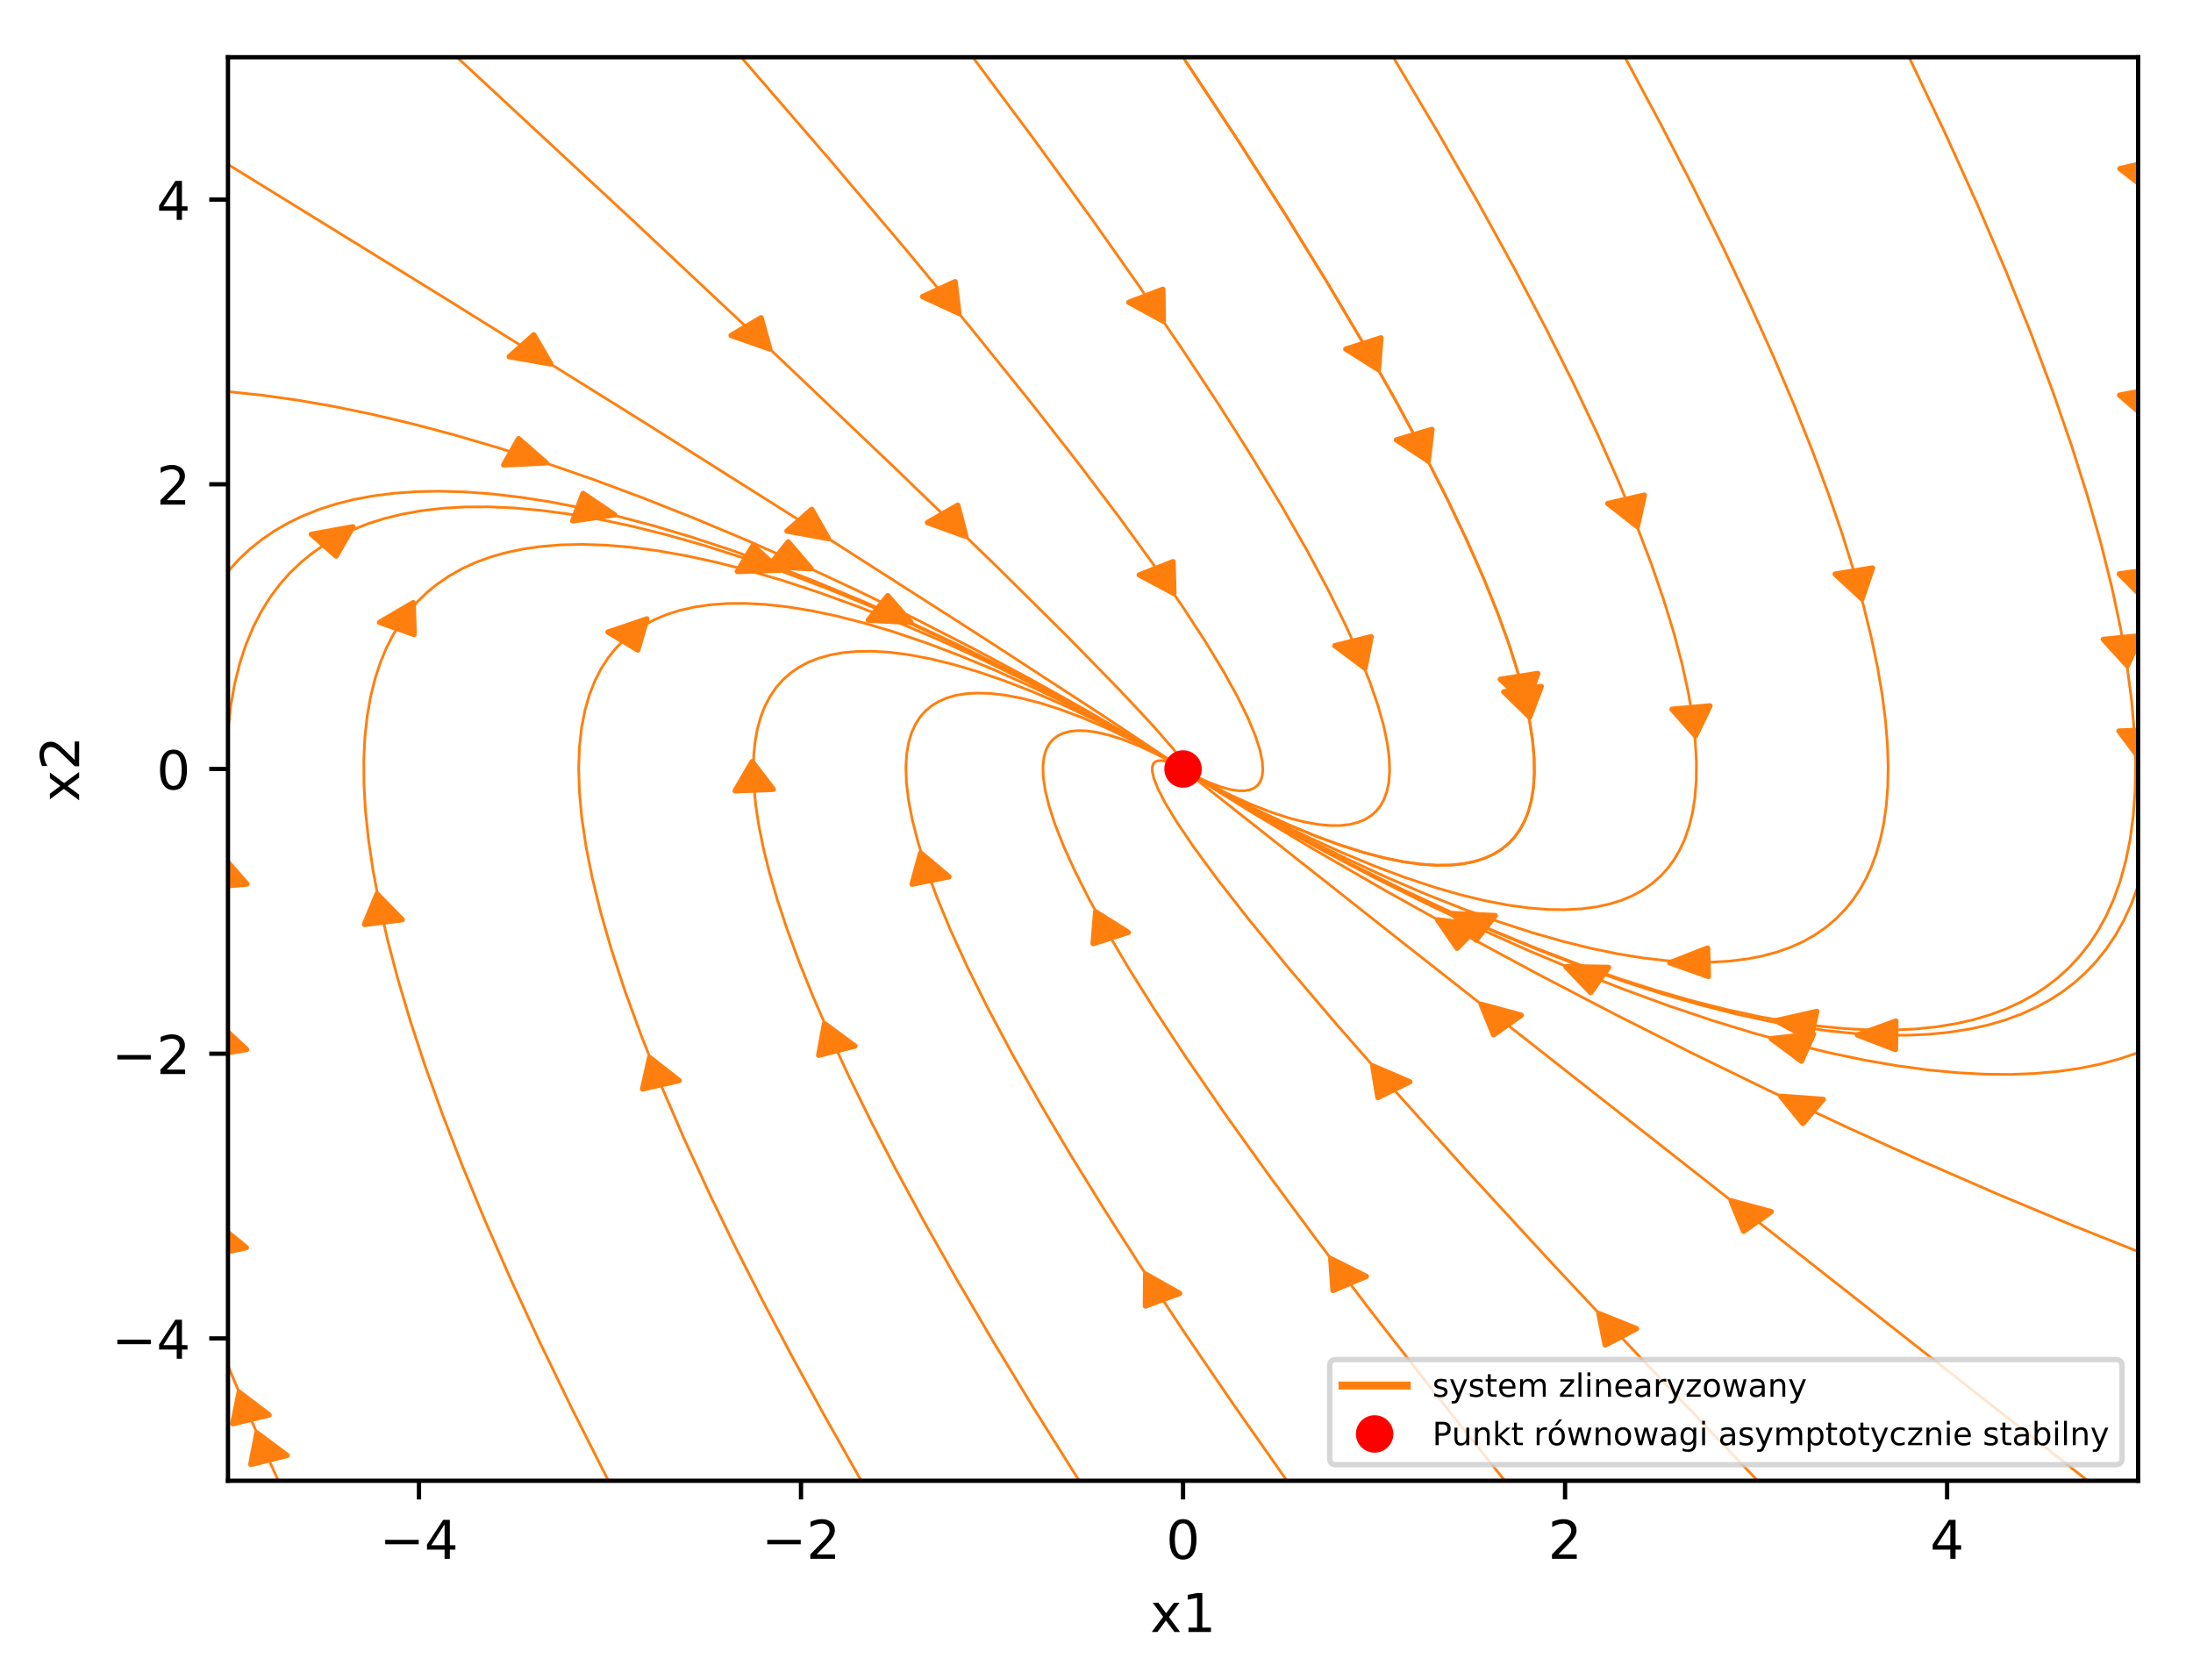 <?xml version="1.0" encoding="utf-8" standalone="no"?>
<!DOCTYPE svg PUBLIC "-//W3C//DTD SVG 1.1//EN"
  "http://www.w3.org/Graphics/SVG/1.1/DTD/svg11.dtd">
<!-- Created with matplotlib (http://matplotlib.org/) -->
<svg height="314pt" version="1.1" viewBox="0 0 410 314" width="410pt" xmlns="http://www.w3.org/2000/svg" xmlns:xlink="http://www.w3.org/1999/xlink">
 <defs>
  <style type="text/css">
*{stroke-linecap:butt;stroke-linejoin:round;}
  </style>
 </defs>
 <g id="figure_1">
  <g id="patch_1">
   <path d="M 0 314.368 
L 410.44 314.368 
L 410.44 0 
L 0 0 
z
" style="fill:#ffffff;"/>
  </g>
  <g id="axes_1">
   <g id="patch_2">
    <path d="M 42.62 276.812 
L 399.74 276.812 
L 399.74 10.7 
L 42.62 10.7 
z
" style="fill:#ffffff;"/>
   </g>
   <g id="patch_3">
    <path clip-path="url(#p83d4d20007)" d="M 267.021 86.201 
L 261.072 82.231 
L 264.376 81.257 
L 264.409 81.246 
L 264.41 81.247 
L 267.714 80.273 
z
" style="fill:#ff7f0e;stroke:#ff7f0e;stroke-linejoin:miter;"/>
   </g>
   <g id="patch_4">
    <path clip-path="url(#p83d4d20007)" d="M 285.981 134.051 
L 281.137 129.32 
L 284.628 128.825 
L 284.663 128.819 
L 284.663 128.82 
L 288.154 128.325 
z
" style="fill:#ff7f0e;stroke:#ff7f0e;stroke-linejoin:miter;"/>
   </g>
   <g id="patch_5">
    <path clip-path="url(#p83d4d20007)" d="M 306.11 98.428 
L 300.596 94.124 
L 303.992 93.345 
L 304.026 93.336 
L 304.026 93.338 
L 307.422 92.559 
z
" style="fill:#ff7f0e;stroke:#ff7f0e;stroke-linejoin:miter;"/>
   </g>
   <g id="patch_6">
    <path clip-path="url(#p83d4d20007)" d="M 316.988 137.561 
L 312.6 132.589 
L 316.129 132.277 
L 316.164 132.273 
L 316.164 132.274 
L 319.693 131.962 
z
" style="fill:#ff7f0e;stroke:#ff7f0e;stroke-linejoin:miter;"/>
   </g>
   <g id="patch_7">
    <path clip-path="url(#p83d4d20007)" d="M 348.105 111.949 
L 343.094 107.316 
L 346.566 106.752 
L 346.6 106.745 
L 346.601 106.746 
L 350.073 106.182 
z
" style="fill:#ff7f0e;stroke:#ff7f0e;stroke-linejoin:miter;"/>
   </g>
   <g id="patch_8">
    <path clip-path="url(#p83d4d20007)" d="M 312.18 179.984 
L 319.253 177.222 
L 319.32 179.87 
L 319.322 179.896 
L 319.321 179.896 
L 319.389 182.544 
z
" style="fill:#ff7f0e;stroke:#ff7f0e;stroke-linejoin:miter;"/>
   </g>
   <g id="patch_9">
    <path clip-path="url(#p83d4d20007)" d="M 397.723 124.457 
L 393.242 119.531 
L 396.765 119.183 
L 396.8 119.177 
L 396.8 119.179 
L 400.322 118.83 
z
" style="fill:#ff7f0e;stroke:#ff7f0e;stroke-linejoin:miter;"/>
   </g>
   <g id="patch_10">
    <path clip-path="url(#p83d4d20007)" d="M 332.018 190.802 
L 339.661 189.079 
L 339.061 191.688 
L 339.055 191.715 
L 339.055 191.715 
L 338.454 194.324 
z
" style="fill:#ff7f0e;stroke:#ff7f0e;stroke-linejoin:miter;"/>
   </g>
   <g id="patch_11">
    <path clip-path="url(#p83d4d20007)" d="M 401.871 35.821 
L 396.333 31.534 
L 399.725 30.745 
L 399.757 30.733 
L 399.759 30.737 
L 403.151 29.947 
z
" style="fill:#ff7f0e;stroke:#ff7f0e;stroke-linejoin:miter;"/>
   </g>
   <g id="patch_12">
    <path clip-path="url(#p83d4d20007)" d="M 401.503 78.375 
L 396.28 73.873 
L 399.724 73.22 
L 399.758 73.211 
L 399.759 73.214 
L 403.202 72.56 
z
" style="fill:#ff7f0e;stroke:#ff7f0e;stroke-linejoin:miter;"/>
   </g>
   <g id="patch_13">
    <path clip-path="url(#p83d4d20007)" d="M 400.973 112.058 
L 396.223 107.274 
L 399.723 106.818 
L 399.758 106.811 
L 399.758 106.813 
L 403.258 106.356 
z
" style="fill:#ff7f0e;stroke:#ff7f0e;stroke-linejoin:miter;"/>
   </g>
   <g id="patch_14">
    <path clip-path="url(#p83d4d20007)" d="M 400.057 141.86 
L 396.173 136.661 
L 399.723 136.544 
L 399.758 136.541 
L 399.758 136.543 
L 403.308 136.425 
z
" style="fill:#ff7f0e;stroke:#ff7f0e;stroke-linejoin:miter;"/>
   </g>
   <g id="patch_15">
    <path clip-path="url(#p83d4d20007)" d="M 347.265 193.486 
L 354.446 190.883 
L 354.407 193.531 
L 354.407 193.558 
L 354.406 193.558 
L 354.368 196.205 
z
" style="fill:#ff7f0e;stroke:#ff7f0e;stroke-linejoin:miter;"/>
   </g>
   <g id="patch_16">
    <path clip-path="url(#p83d4d20007)" d="M 271.58 170.786 
L 279.549 171.162 
L 277.762 173.451 
L 277.745 173.474 
L 277.744 173.474 
L 275.958 175.762 
z
" style="fill:#ff7f0e;stroke:#ff7f0e;stroke-linejoin:miter;"/>
   </g>
   <g id="patch_17">
    <path clip-path="url(#p83d4d20007)" d="M 331.138 194.164 
L 339.042 193.316 
L 337.922 195.829 
L 337.912 195.854 
L 337.911 195.854 
L 336.791 198.367 
z
" style="fill:#ff7f0e;stroke:#ff7f0e;stroke-linejoin:miter;"/>
   </g>
   <g id="patch_18">
    <path clip-path="url(#p83d4d20007)" d="M 292.758 180.715 
L 300.741 180.856 
L 299.077 183.195 
L 299.061 183.219 
L 299.06 183.219 
L 297.396 185.558 
z
" style="fill:#ff7f0e;stroke:#ff7f0e;stroke-linejoin:miter;"/>
   </g>
   <g id="patch_19">
    <path clip-path="url(#p83d4d20007)" d="M 332.92 204.939 
L 340.867 205.523 
L 338.973 207.764 
L 338.955 207.787 
L 338.954 207.786 
L 337.061 210.027 
z
" style="fill:#ff7f0e;stroke:#ff7f0e;stroke-linejoin:miter;"/>
   </g>
   <g id="patch_20">
    <path clip-path="url(#p83d4d20007)" d="M 268.765 171.968 
L 276.637 172.967 
L 274.537 175.103 
L 274.517 175.125 
L 274.516 175.125 
L 272.416 177.26 
z
" style="fill:#ff7f0e;stroke:#ff7f0e;stroke-linejoin:miter;"/>
   </g>
   <g id="patch_21">
    <path clip-path="url(#p83d4d20007)" d="M 323.656 224.485 
L 331.163 226.514 
L 328.585 228.337 
L 328.56 228.356 
L 328.559 228.355 
L 325.981 230.177 
z
" style="fill:#ff7f0e;stroke:#ff7f0e;stroke-linejoin:miter;"/>
   </g>
   <g id="patch_22">
    <path clip-path="url(#p83d4d20007)" d="M 276.922 187.75 
L 284.427 189.784 
L 281.847 191.605 
L 281.822 191.623 
L 281.821 191.623 
L 279.242 193.444 
z
" style="fill:#ff7f0e;stroke:#ff7f0e;stroke-linejoin:miter;"/>
   </g>
   <g id="patch_23">
    <path clip-path="url(#p83d4d20007)" d="M 298.932 245.553 
L 305.956 248.383 
L 303.047 249.903 
L 303.019 249.92 
L 303.017 249.919 
L 300.108 251.439 
z
" style="fill:#ff7f0e;stroke:#ff7f0e;stroke-linejoin:miter;"/>
   </g>
   <g id="patch_24">
    <path clip-path="url(#p83d4d20007)" d="M 256.654 199.265 
L 263.574 202.235 
L 260.61 203.697 
L 260.581 203.712 
L 260.58 203.711 
L 257.617 205.172 
z
" style="fill:#ff7f0e;stroke:#ff7f0e;stroke-linejoin:miter;"/>
   </g>
   <g id="patch_25">
    <path clip-path="url(#p83d4d20007)" d="M 248.803 235.296 
L 255.435 238.61 
L 252.345 239.918 
L 252.315 239.932 
L 252.314 239.931 
L 249.224 241.238 
z
" style="fill:#ff7f0e;stroke:#ff7f0e;stroke-linejoin:miter;"/>
   </g>
   <g id="patch_26">
    <path clip-path="url(#p83d4d20007)" d="M 204.835 170.461 
L 210.936 174.3 
L 207.671 175.346 
L 207.639 175.357 
L 207.638 175.356 
L 204.373 176.401 
z
" style="fill:#ff7f0e;stroke:#ff7f0e;stroke-linejoin:miter;"/>
   </g>
   <g id="patch_27">
    <path clip-path="url(#p83d4d20007)" d="M 214.196 238.19 
L 220.552 241.792 
L 217.364 242.96 
L 217.333 242.974 
L 217.331 242.972 
L 214.143 244.14 
z
" style="fill:#ff7f0e;stroke:#ff7f0e;stroke-linejoin:miter;"/>
   </g>
   <g id="patch_28">
    <path clip-path="url(#p83d4d20007)" d="M 172.122 159.454 
L 177.423 163.904 
L 173.991 164.591 
L 173.957 164.599 
L 173.956 164.598 
L 170.525 165.285 
z
" style="fill:#ff7f0e;stroke:#ff7f0e;stroke-linejoin:miter;"/>
   </g>
   <g id="patch_29">
    <path clip-path="url(#p83d4d20007)" d="M 154.147 191.371 
L 159.831 195.551 
L 156.468 196.405 
L 156.435 196.415 
L 156.434 196.413 
L 153.071 197.267 
z
" style="fill:#ff7f0e;stroke:#ff7f0e;stroke-linejoin:miter;"/>
   </g>
   <g id="patch_30">
    <path clip-path="url(#p83d4d20007)" d="M 140.618 142.384 
L 144.568 147.555 
L 141.02 147.698 
L 140.984 147.7 
L 140.984 147.699 
L 137.436 147.841 
z
" style="fill:#ff7f0e;stroke:#ff7f0e;stroke-linejoin:miter;"/>
   </g>
   <g id="patch_31">
    <path clip-path="url(#p83d4d20007)" d="M 121.458 197.702 
L 126.968 202.009 
L 123.571 202.786 
L 123.538 202.796 
L 123.537 202.794 
L 120.14 203.571 
z
" style="fill:#ff7f0e;stroke:#ff7f0e;stroke-linejoin:miter;"/>
   </g>
   <g id="patch_32">
    <path clip-path="url(#p83d4d20007)" d="M 120.944 115.696 
L 119.231 121.508 
L 116.468 119.843 
L 116.44 119.827 
L 116.44 119.826 
L 113.677 118.162 
z
" style="fill:#ff7f0e;stroke:#ff7f0e;stroke-linejoin:miter;"/>
   </g>
   <g id="patch_33">
    <path clip-path="url(#p83d4d20007)" d="M 70.495 167.118 
L 75.189 171.932 
L 71.684 172.366 
L 71.649 172.372 
L 71.649 172.37 
L 68.143 172.804 
z
" style="fill:#ff7f0e;stroke:#ff7f0e;stroke-linejoin:miter;"/>
   </g>
   <g id="patch_34">
    <path clip-path="url(#p83d4d20007)" d="M 77.247 112.665 
L 77.428 118.614 
L 74.214 117.483 
L 74.182 117.473 
L 74.182 117.472 
L 70.969 116.342 
z
" style="fill:#ff7f0e;stroke:#ff7f0e;stroke-linejoin:miter;"/>
   </g>
   <g id="patch_35">
    <path clip-path="url(#p83d4d20007)" d="M 48.024 267.869 
L 53.667 272.079 
L 50.295 272.915 
L 50.263 272.927 
L 50.261 272.924 
L 46.89 273.759 
z
" style="fill:#ff7f0e;stroke:#ff7f0e;stroke-linejoin:miter;"/>
   </g>
   <g id="patch_36">
    <path clip-path="url(#p83d4d20007)" d="M 44.714 260.269 
L 50.311 264.513 
L 46.931 265.329 
L 46.898 265.341 
L 46.897 265.337 
L 43.516 266.152 
z
" style="fill:#ff7f0e;stroke:#ff7f0e;stroke-linejoin:miter;"/>
   </g>
   <g id="patch_37">
    <path clip-path="url(#p83d4d20007)" d="M 40.66 228.849 
L 46.053 233.237 
L 42.636 233.963 
L 42.603 233.974 
L 42.602 233.971 
L 39.185 234.697 
z
" style="fill:#ff7f0e;stroke:#ff7f0e;stroke-linejoin:miter;"/>
   </g>
   <g id="patch_38">
    <path clip-path="url(#p83d4d20007)" d="M 41.094 191.569 
L 46.108 196.199 
L 42.637 196.765 
L 42.603 196.773 
L 42.602 196.771 
L 39.131 197.337 
z
" style="fill:#ff7f0e;stroke:#ff7f0e;stroke-linejoin:miter;"/>
   </g>
   <g id="patch_39">
    <path clip-path="url(#p83d4d20007)" d="M 41.772 160.283 
L 46.166 165.252 
L 42.638 165.566 
L 42.603 165.571 
L 42.602 165.569 
L 39.074 165.884 
z
" style="fill:#ff7f0e;stroke:#ff7f0e;stroke-linejoin:miter;"/>
   </g>
   <g id="patch_40">
    <path clip-path="url(#p83d4d20007)" d="M 65.989 98.482 
L 62.835 103.948 
L 60.543 101.925 
L 60.519 101.905 
L 60.52 101.904 
L 58.228 99.881 
z
" style="fill:#ff7f0e;stroke:#ff7f0e;stroke-linejoin:miter;"/>
   </g>
   <g id="patch_41">
    <path clip-path="url(#p83d4d20007)" d="M 145.835 106.599 
L 137.855 106.836 
L 139.317 104.423 
L 139.331 104.398 
L 139.332 104.398 
L 140.793 101.985 
z
" style="fill:#ff7f0e;stroke:#ff7f0e;stroke-linejoin:miter;"/>
   </g>
   <g id="patch_42">
    <path clip-path="url(#p83d4d20007)" d="M 114.92 96.244 
L 107.078 97.37 
L 108.037 94.82 
L 108.046 94.795 
L 108.047 94.795 
L 109.006 92.245 
z
" style="fill:#ff7f0e;stroke:#ff7f0e;stroke-linejoin:miter;"/>
   </g>
   <g id="patch_43">
    <path clip-path="url(#p83d4d20007)" d="M 170.306 116.34 
L 162.34 115.927 
L 164.145 113.647 
L 164.163 113.624 
L 164.163 113.624 
L 165.969 111.344 
z
" style="fill:#ff7f0e;stroke:#ff7f0e;stroke-linejoin:miter;"/>
   </g>
   <g id="patch_44">
    <path clip-path="url(#p83d4d20007)" d="M 102.138 86.531 
L 94.169 86.908 
L 95.553 84.469 
L 95.566 84.445 
L 95.567 84.445 
L 96.952 82.006 
z
" style="fill:#ff7f0e;stroke:#ff7f0e;stroke-linejoin:miter;"/>
   </g>
   <g id="patch_45">
    <path clip-path="url(#p83d4d20007)" d="M 151.662 106.32 
L 143.699 105.875 
L 145.521 103.602 
L 145.539 103.579 
L 145.539 103.579 
L 147.362 101.306 
z
" style="fill:#ff7f0e;stroke:#ff7f0e;stroke-linejoin:miter;"/>
   </g>
   <g id="patch_46">
    <path clip-path="url(#p83d4d20007)" d="M 102.987 68.045 
L 95.216 66.675 
L 97.494 64.643 
L 97.516 64.621 
L 97.517 64.622 
L 99.795 62.59 
z
" style="fill:#ff7f0e;stroke:#ff7f0e;stroke-linejoin:miter;"/>
   </g>
   <g id="patch_47">
    <path clip-path="url(#p83d4d20007)" d="M 154.883 100.691 
L 147.129 99.269 
L 149.432 97.252 
L 149.454 97.232 
L 149.455 97.232 
L 151.757 95.215 
z
" style="fill:#ff7f0e;stroke:#ff7f0e;stroke-linejoin:miter;"/>
   </g>
   <g id="patch_48">
    <path clip-path="url(#p83d4d20007)" d="M 143.915 65.232 
L 136.683 62.708 
L 139.47 61.066 
L 139.497 61.048 
L 139.498 61.049 
L 142.285 59.407 
z
" style="fill:#ff7f0e;stroke:#ff7f0e;stroke-linejoin:miter;"/>
   </g>
   <g id="patch_49">
    <path clip-path="url(#p83d4d20007)" d="M 180.586 100.28 
L 173.398 97.688 
L 176.213 96.072 
L 176.241 96.055 
L 176.242 96.056 
L 179.056 94.44 
z
" style="fill:#ff7f0e;stroke:#ff7f0e;stroke-linejoin:miter;"/>
   </g>
   <g id="patch_50">
    <path clip-path="url(#p83d4d20007)" d="M 179.273 58.585 
L 172.486 55.45 
L 175.511 54.061 
L 175.54 54.046 
L 175.541 54.047 
L 178.566 52.658 
z
" style="fill:#ff7f0e;stroke:#ff7f0e;stroke-linejoin:miter;"/>
   </g>
   <g id="patch_51">
    <path clip-path="url(#p83d4d20007)" d="M 219.472 110.947 
L 212.989 107.473 
L 216.135 106.242 
L 216.166 106.229 
L 216.167 106.229 
L 219.313 104.998 
z
" style="fill:#ff7f0e;stroke:#ff7f0e;stroke-linejoin:miter;"/>
   </g>
   <g id="patch_52">
    <path clip-path="url(#p83d4d20007)" d="M 217.49 60.032 
L 211.049 56.515 
L 214.21 55.305 
L 214.24 55.291 
L 214.241 55.292 
L 217.402 54.082 
z
" style="fill:#ff7f0e;stroke:#ff7f0e;stroke-linejoin:miter;"/>
   </g>
   <g id="patch_53">
    <path clip-path="url(#p83d4d20007)" d="M 255.207 124.917 
L 249.566 120.705 
L 252.938 119.87 
L 252.972 119.861 
L 252.972 119.862 
L 256.345 119.027 
z
" style="fill:#ff7f0e;stroke:#ff7f0e;stroke-linejoin:miter;"/>
   </g>
   <g id="patch_54">
    <path clip-path="url(#p83d4d20007)" d="M 257.714 69.101 
L 251.611 65.264 
L 254.875 64.217 
L 254.907 64.205 
L 254.908 64.207 
L 258.172 63.16 
z
" style="fill:#ff7f0e;stroke:#ff7f0e;stroke-linejoin:miter;"/>
   </g>
   <g id="patch_55">
    <path clip-path="url(#p83d4d20007)" d="M 285.461 131.653 
L 280.502 126.99 
L 283.979 126.447 
L 284.014 126.441 
L 284.014 126.442 
L 287.492 125.899 
z
" style="fill:#ff7f0e;stroke:#ff7f0e;stroke-linejoin:miter;"/>
   </g>
   <g id="matplotlib.axis_1">
    <g id="xtick_1">
     <g id="line2d_1">
      <defs>
       <path d="M 0 0 
L 0 3.5 
" id="m7be1c8b1c5" style="stroke:#000000;stroke-width:0.8;"/>
      </defs>
      <g>
       <use style="stroke:#000000;stroke-width:0.8;" x="78.332" xlink:href="#m7be1c8b1c5" y="276.812"/>
      </g>
     </g>
     <g id="text_1">
      <!-- −4 -->
      <defs>
       <path d="M 10.594 35.5 
L 73.188 35.5 
L 73.188 27.203 
L 10.594 27.203 
z
" id="DejaVuSans-2212"/>
       <path d="M 37.797 64.312 
L 12.891 25.391 
L 37.797 25.391 
z
M 35.203 72.906 
L 47.609 72.906 
L 47.609 25.391 
L 58.016 25.391 
L 58.016 17.188 
L 47.609 17.188 
L 47.609 0 
L 37.797 0 
L 37.797 17.188 
L 4.891 17.188 
L 4.891 26.703 
z
" id="DejaVuSans-34"/>
      </defs>
      <g transform="translate(70.961 291.41)scale(0.1 -0.1)">
       <use xlink:href="#DejaVuSans-2212"/>
       <use x="83.789" xlink:href="#DejaVuSans-34"/>
      </g>
     </g>
    </g>
    <g id="xtick_2">
     <g id="line2d_2">
      <g>
       <use style="stroke:#000000;stroke-width:0.8;" x="149.756" xlink:href="#m7be1c8b1c5" y="276.812"/>
      </g>
     </g>
     <g id="text_2">
      <!-- −2 -->
      <defs>
       <path d="M 19.188 8.297 
L 53.609 8.297 
L 53.609 0 
L 7.328 0 
L 7.328 8.297 
Q 12.938 14.109 22.625 23.891 
Q 32.328 33.688 34.812 36.531 
Q 39.547 41.844 41.422 45.531 
Q 43.312 49.219 43.312 52.781 
Q 43.312 58.594 39.234 62.25 
Q 35.156 65.922 28.609 65.922 
Q 23.969 65.922 18.812 64.312 
Q 13.672 62.703 7.812 59.422 
L 7.812 69.391 
Q 13.766 71.781 18.938 73 
Q 24.125 74.219 28.422 74.219 
Q 39.75 74.219 46.484 68.547 
Q 53.219 62.891 53.219 53.422 
Q 53.219 48.922 51.531 44.891 
Q 49.859 40.875 45.406 35.406 
Q 44.188 33.984 37.641 27.219 
Q 31.109 20.453 19.188 8.297 
" id="DejaVuSans-32"/>
      </defs>
      <g transform="translate(142.385 291.41)scale(0.1 -0.1)">
       <use xlink:href="#DejaVuSans-2212"/>
       <use x="83.789" xlink:href="#DejaVuSans-32"/>
      </g>
     </g>
    </g>
    <g id="xtick_3">
     <g id="line2d_3">
      <g>
       <use style="stroke:#000000;stroke-width:0.8;" x="221.18" xlink:href="#m7be1c8b1c5" y="276.812"/>
      </g>
     </g>
     <g id="text_3">
      <!-- 0 -->
      <defs>
       <path d="M 31.781 66.406 
Q 24.172 66.406 20.328 58.906 
Q 16.5 51.422 16.5 36.375 
Q 16.5 21.391 20.328 13.891 
Q 24.172 6.391 31.781 6.391 
Q 39.453 6.391 43.281 13.891 
Q 47.125 21.391 47.125 36.375 
Q 47.125 51.422 43.281 58.906 
Q 39.453 66.406 31.781 66.406 
M 31.781 74.219 
Q 44.047 74.219 50.516 64.516 
Q 56.984 54.828 56.984 36.375 
Q 56.984 17.969 50.516 8.266 
Q 44.047 -1.422 31.781 -1.422 
Q 19.531 -1.422 13.062 8.266 
Q 6.594 17.969 6.594 36.375 
Q 6.594 54.828 13.062 64.516 
Q 19.531 74.219 31.781 74.219 
" id="DejaVuSans-30"/>
      </defs>
      <g transform="translate(217.999 291.41)scale(0.1 -0.1)">
       <use xlink:href="#DejaVuSans-30"/>
      </g>
     </g>
    </g>
    <g id="xtick_4">
     <g id="line2d_4">
      <g>
       <use style="stroke:#000000;stroke-width:0.8;" x="292.604" xlink:href="#m7be1c8b1c5" y="276.812"/>
      </g>
     </g>
     <g id="text_4">
      <!-- 2 -->
      <g transform="translate(289.423 291.41)scale(0.1 -0.1)">
       <use xlink:href="#DejaVuSans-32"/>
      </g>
     </g>
    </g>
    <g id="xtick_5">
     <g id="line2d_5">
      <g>
       <use style="stroke:#000000;stroke-width:0.8;" x="364.028" xlink:href="#m7be1c8b1c5" y="276.812"/>
      </g>
     </g>
     <g id="text_5">
      <!-- 4 -->
      <g transform="translate(360.847 291.41)scale(0.1 -0.1)">
       <use xlink:href="#DejaVuSans-34"/>
      </g>
     </g>
    </g>
    <g id="text_6">
     <!-- x1 -->
     <defs>
      <path d="M 54.891 54.688 
L 35.109 28.078 
L 55.906 0 
L 45.312 0 
L 29.391 21.484 
L 13.484 0 
L 2.875 0 
L 24.125 28.609 
L 4.688 54.688 
L 15.281 54.688 
L 29.781 35.203 
L 44.281 54.688 
z
" id="DejaVuSans-78"/>
      <path d="M 12.406 8.297 
L 28.516 8.297 
L 28.516 63.922 
L 10.984 60.406 
L 10.984 69.391 
L 28.422 72.906 
L 38.281 72.906 
L 38.281 8.297 
L 54.391 8.297 
L 54.391 0 
L 12.406 0 
z
" id="DejaVuSans-31"/>
     </defs>
     <g transform="translate(215.04 305.089)scale(0.1 -0.1)">
      <use xlink:href="#DejaVuSans-78"/>
      <use x="59.18" xlink:href="#DejaVuSans-31"/>
     </g>
    </g>
   </g>
   <g id="matplotlib.axis_2">
    <g id="ytick_1">
     <g id="line2d_6">
      <defs>
       <path d="M 0 0 
L -3.5 0 
" id="mf09b3b7f68" style="stroke:#000000;stroke-width:0.8;"/>
      </defs>
      <g>
       <use style="stroke:#000000;stroke-width:0.8;" x="42.62" xlink:href="#mf09b3b7f68" y="250.201"/>
      </g>
     </g>
     <g id="text_7">
      <!-- −4 -->
      <g transform="translate(20.878 254)scale(0.1 -0.1)">
       <use xlink:href="#DejaVuSans-2212"/>
       <use x="83.789" xlink:href="#DejaVuSans-34"/>
      </g>
     </g>
    </g>
    <g id="ytick_2">
     <g id="line2d_7">
      <g>
       <use style="stroke:#000000;stroke-width:0.8;" x="42.62" xlink:href="#mf09b3b7f68" y="196.978"/>
      </g>
     </g>
     <g id="text_8">
      <!-- −2 -->
      <g transform="translate(20.878 200.778)scale(0.1 -0.1)">
       <use xlink:href="#DejaVuSans-2212"/>
       <use x="83.789" xlink:href="#DejaVuSans-32"/>
      </g>
     </g>
    </g>
    <g id="ytick_3">
     <g id="line2d_8">
      <g>
       <use style="stroke:#000000;stroke-width:0.8;" x="42.62" xlink:href="#mf09b3b7f68" y="143.756"/>
      </g>
     </g>
     <g id="text_9">
      <!-- 0 -->
      <g transform="translate(29.258 147.555)scale(0.1 -0.1)">
       <use xlink:href="#DejaVuSans-30"/>
      </g>
     </g>
    </g>
    <g id="ytick_4">
     <g id="line2d_9">
      <g>
       <use style="stroke:#000000;stroke-width:0.8;" x="42.62" xlink:href="#mf09b3b7f68" y="90.534"/>
      </g>
     </g>
     <g id="text_10">
      <!-- 2 -->
      <g transform="translate(29.258 94.333)scale(0.1 -0.1)">
       <use xlink:href="#DejaVuSans-32"/>
      </g>
     </g>
    </g>
    <g id="ytick_5">
     <g id="line2d_10">
      <g>
       <use style="stroke:#000000;stroke-width:0.8;" x="42.62" xlink:href="#mf09b3b7f68" y="37.311"/>
      </g>
     </g>
     <g id="text_11">
      <!-- 4 -->
      <g transform="translate(29.258 41.11)scale(0.1 -0.1)">
       <use xlink:href="#DejaVuSans-34"/>
      </g>
     </g>
    </g>
    <g id="text_12">
     <!-- x2 -->
     <g transform="translate(14.798 149.897)rotate(-90)scale(0.1 -0.1)">
      <use xlink:href="#DejaVuSans-78"/>
      <use x="59.18" xlink:href="#DejaVuSans-32"/>
     </g>
    </g>
   </g>
   <g id="line2d_11">
    <path clip-path="url(#p83d4d20007)" d="M 221.18 10.7 
L 231.27 25.967 
L 240.185 39.907 
L 248.027 52.623 
L 254.891 64.21 
L 260.865 74.757 
L 266.028 84.345 
L 270.456 93.05 
L 274.216 100.943 
L 277.37 108.089 
L 279.978 114.547 
L 282.091 120.374 
L 283.759 125.622 
L 285.026 130.338 
L 285.933 134.565 
L 286.518 138.346 
L 286.815 141.718 
L 286.856 144.716 
L 286.67 147.371 
L 286.282 149.714 
L 285.718 151.771 
L 284.998 153.569 
L 284.144 155.13 
L 283.172 156.476 
L 282.101 157.627 
L 280.743 158.747 
L 279.291 159.652 
L 277.539 160.453 
L 275.713 161.038 
L 273.598 161.471 
L 271.201 161.717 
L 268.545 161.749 
L 265.66 161.556 
L 262.355 161.098 
L 258.708 160.353 
L 254.82 159.328 
L 250.426 157.929 
L 245.781 156.212 
L 240.737 154.105 
L 235.487 151.669 
L 230.037 148.893 
L 224.818 145.984 
L 221.18 143.756 
L 221.18 143.756 
" style="fill:none;stroke:#ff7f0e;stroke-linecap:square;stroke-width:0.5;"/>
   </g>
   <g id="line2d_12">
    <path clip-path="url(#p83d4d20007)" d="M 260.484 10.7 
L 268.93 24.911 
L 276.457 38.051 
L 283.137 50.193 
L 289.034 61.402 
L 294.208 71.74 
L 298.716 81.266 
L 302.611 90.033 
L 305.942 98.095 
L 308.754 105.497 
L 311.09 112.287 
L 312.99 118.505 
L 314.491 124.191 
L 315.626 129.383 
L 316.43 134.115 
L 316.93 138.419 
L 317.155 142.327 
L 317.13 145.866 
L 316.879 149.063 
L 316.425 151.944 
L 315.787 154.53 
L 314.985 156.845 
L 314.036 158.909 
L 312.957 160.74 
L 311.762 162.357 
L 310.465 163.775 
L 308.793 165.238 
L 307.012 166.462 
L 305.142 167.471 
L 303.198 168.285 
L 300.858 169.014 
L 298.459 169.533 
L 295.67 169.9 
L 292.5 170.065 
L 289.324 170.008 
L 285.817 169.729 
L 282.019 169.21 
L 277.648 168.377 
L 273.122 167.285 
L 268.219 165.875 
L 262.806 164.08 
L 257.12 161.954 
L 250.99 159.417 
L 244.697 156.569 
L 238.117 153.343 
L 231.567 149.88 
L 225.431 146.386 
L 221.18 143.756 
L 221.18 143.756 
" style="fill:none;stroke:#ff7f0e;stroke-linecap:square;stroke-width:0.5;"/>
   </g>
   <g id="line2d_13">
    <path clip-path="url(#p83d4d20007)" d="M 303.791 10.7 
L 310.589 23.397 
L 316.727 35.302 
L 322.246 46.459 
L 327.185 56.908 
L 331.582 66.686 
L 335.471 75.832 
L 338.885 84.379 
L 341.856 92.36 
L 344.412 99.806 
L 346.583 106.747 
L 348.394 113.212 
L 349.87 119.227 
L 351.035 124.817 
L 351.911 130.006 
L 352.518 134.817 
L 352.877 139.273 
L 353.006 143.392 
L 352.922 147.196 
L 352.642 150.701 
L 352.181 153.927 
L 351.554 156.889 
L 350.775 159.603 
L 349.857 162.084 
L 348.812 164.346 
L 347.65 166.402 
L 346.384 168.266 
L 345.022 169.948 
L 343.201 171.814 
L 341.262 173.436 
L 339.223 174.832 
L 337.097 176.022 
L 334.897 177.022 
L 332.178 177.993 
L 329.389 178.739 
L 326.55 179.281 
L 323.192 179.685 
L 319.806 179.872 
L 315.927 179.856 
L 311.581 179.587 
L 307.281 179.096 
L 302.587 178.341 
L 297.556 177.308 
L 292.255 176 
L 286.354 174.309 
L 280.013 172.248 
L 273.419 169.862 
L 266.452 167.099 
L 259.153 163.959 
L 251.725 160.521 
L 243.986 156.69 
L 236.303 152.636 
L 228.999 148.53 
L 222.792 144.795 
L 221.18 143.756 
L 221.18 143.756 
" style="fill:none;stroke:#ff7f0e;stroke-linecap:square;stroke-width:0.5;"/>
   </g>
   <g id="line2d_14">
    <path clip-path="url(#p83d4d20007)" d="M 356.918 10.7 
L 363.675 24.918 
L 369.693 38.226 
L 375.02 50.672 
L 379.701 62.305 
L 383.778 73.169 
L 387.292 83.306 
L 390.28 92.756 
L 392.779 101.558 
L 394.821 109.749 
L 396.44 117.362 
L 397.665 124.43 
L 398.524 130.985 
L 399.045 137.055 
L 399.252 142.669 
L 399.169 147.853 
L 398.819 152.632 
L 398.223 157.03 
L 397.4 161.07 
L 396.37 164.772 
L 395.15 168.157 
L 393.756 171.245 
L 392.204 174.053 
L 390.508 176.598 
L 388.682 178.897 
L 386.739 180.966 
L 384.691 182.818 
L 382.549 184.468 
L 380.324 185.928 
L 378.025 187.211 
L 375.062 188.584 
L 372.014 189.719 
L 368.898 190.637 
L 365.727 191.356 
L 361.868 191.981 
L 357.967 192.371 
L 354.044 192.552 
L 349.46 192.53 
L 344.887 192.288 
L 339.702 191.781 
L 334.583 191.064 
L 328.928 190.052 
L 322.803 188.722 
L 316.285 187.069 
L 309.466 185.104 
L 302.447 182.853 
L 294.846 180.178 
L 286.884 177.133 
L 278.8 173.806 
L 270.122 169.986 
L 261.373 165.89 
L 252.564 161.523 
L 243.705 156.885 
L 235.045 152.101 
L 227.16 147.496 
L 221.269 143.816 
L 221.18 143.756 
L 221.18 143.756 
" style="fill:none;stroke:#ff7f0e;stroke-linecap:square;stroke-width:0.5;"/>
   </g>
   <g id="line2d_15">
    <path clip-path="url(#p83d4d20007)" d="M 399.74 30.737 
L 401.233 34.298 
" style="fill:none;stroke:#ff7f0e;stroke-linecap:square;stroke-width:0.5;"/>
   </g>
   <g id="line2d_16">
    <path clip-path="url(#p83d4d20007)" d="M 399.74 73.214 
L 400.669 75.932 
" style="fill:none;stroke:#ff7f0e;stroke-linecap:square;stroke-width:0.5;"/>
   </g>
   <g id="line2d_17">
    <path clip-path="url(#p83d4d20007)" d="M 399.74 106.813 
L 400.222 108.864 
" style="fill:none;stroke:#ff7f0e;stroke-linecap:square;stroke-width:0.5;"/>
   </g>
   <g id="line2d_18">
    <path clip-path="url(#p83d4d20007)" d="M 399.74 136.542 
L 399.827 138.002 
" style="fill:none;stroke:#ff7f0e;stroke-linecap:square;stroke-width:0.5;"/>
   </g>
   <g id="line2d_19">
    <path clip-path="url(#p83d4d20007)" d="M 399.74 165.569 
L 398.476 168.989 
L 397.037 172.108 
L 395.437 174.942 
L 393.693 177.511 
L 391.818 179.831 
L 389.824 181.916 
L 387.725 183.783 
L 385.531 185.445 
L 383.252 186.914 
L 380.9 188.205 
L 377.87 189.584 
L 374.756 190.722 
L 371.572 191.641 
L 368.334 192.358 
L 364.394 192.977 
L 360.414 193.36 
L 356.412 193.531 
L 351.736 193.494 
L 347.074 193.235 
L 341.788 192.705 
L 336.571 191.963 
L 330.81 190.922 
L 324.569 189.557 
L 317.931 187.865 
L 310.988 185.855 
L 303.842 183.557 
L 296.104 180.827 
L 288.002 177.722 
L 279.776 174.331 
L 271.306 170.604 
L 262.35 166.416 
L 253.331 161.949 
L 244.259 157.203 
L 235.503 152.371 
L 227.518 147.714 
L 221.433 143.925 
L 221.18 143.756 
L 221.18 143.756 
" style="fill:none;stroke:#ff7f0e;stroke-linecap:square;stroke-width:0.5;"/>
   </g>
   <g id="line2d_20">
    <path clip-path="url(#p83d4d20007)" d="M 399.74 196.77 
L 396.141 197.992 
L 392.468 198.968 
L 388.736 199.72 
L 384.962 200.267 
L 380.393 200.679 
L 375.801 200.851 
L 371.204 200.811 
L 365.856 200.526 
L 360.546 200.019 
L 354.547 199.208 
L 348.647 198.189 
L 342.152 196.839 
L 335.14 195.141 
L 327.704 193.093 
L 319.949 190.711 
L 311.99 188.028 
L 303.394 184.882 
L 294.923 181.547 
L 285.781 177.703 
L 276.385 173.505 
L 266.81 168.977 
L 257.052 164.11 
L 247.315 158.999 
L 237.925 153.817 
L 229.31 148.811 
L 222.367 144.533 
L 221.18 143.756 
L 221.18 143.756 
" style="fill:none;stroke:#ff7f0e;stroke-linecap:square;stroke-width:0.5;"/>
   </g>
   <g id="line2d_21">
    <path clip-path="url(#p83d4d20007)" d="M 399.74 233.97 
L 386.806 228.795 
L 373.559 223.263 
L 359.212 217.019 
L 345.112 210.635 
L 330.64 203.832 
L 316.23 196.813 
L 301.67 189.473 
L 287.078 181.865 
L 272.868 174.207 
L 259.034 166.503 
L 245.747 158.848 
L 233.876 151.758 
L 224.239 145.755 
L 221.18 143.756 
L 221.18 143.756 
" style="fill:none;stroke:#ff7f0e;stroke-linecap:square;stroke-width:0.5;"/>
   </g>
   <g id="line2d_22">
    <path clip-path="url(#p83d4d20007)" d="M 390.321 276.812 
L 262.601 176.477 
L 221.18 143.756 
L 221.18 143.756 
" style="fill:none;stroke:#ff7f0e;stroke-linecap:square;stroke-width:0.5;"/>
   </g>
   <g id="line2d_23">
    <path clip-path="url(#p83d4d20007)" d="M 328.616 276.812 
L 307.4 254.541 
L 289.76 235.724 
L 274.126 218.735 
L 260.596 203.705 
L 249.808 191.407 
L 240.76 180.773 
L 233.382 171.769 
L 227.554 164.31 
L 223.119 158.27 
L 220.028 153.705 
L 217.862 150.132 
L 216.469 147.418 
L 215.723 145.503 
L 215.428 144.183 
L 215.441 143.3 
L 215.656 142.736 
L 216.013 142.391 
L 216.528 142.205 
L 217.267 142.19 
L 218.294 142.408 
L 219.668 142.94 
L 221.18 143.756 
L 221.18 143.756 
" style="fill:none;stroke:#ff7f0e;stroke-linecap:square;stroke-width:0.5;"/>
   </g>
   <g id="line2d_24">
    <path clip-path="url(#p83d4d20007)" d="M 281.344 276.812 
L 267.975 260.067 
L 256.306 245.11 
L 246.155 231.766 
L 237.357 219.874 
L 228.893 208.053 
L 221.766 197.703 
L 215.809 188.659 
L 210.873 180.771 
L 206.826 173.909 
L 203.553 167.954 
L 200.949 162.8 
L 198.924 158.355 
L 197.255 154.144 
L 196.106 150.602 
L 195.392 147.641 
L 195.041 145.181 
L 194.99 143.154 
L 195.186 141.5 
L 195.581 140.166 
L 196.137 139.106 
L 196.819 138.281 
L 197.68 137.602 
L 198.715 137.089 
L 199.911 136.752 
L 201.341 136.586 
L 203.073 136.622 
L 205.05 136.891 
L 207.356 137.429 
L 210.05 138.291 
L 213.109 139.509 
L 216.456 141.088 
L 219.813 142.916 
L 221.18 143.756 
L 221.18 143.756 
" style="fill:none;stroke:#ff7f0e;stroke-linecap:square;stroke-width:0.5;"/>
   </g>
   <g id="line2d_25">
    <path clip-path="url(#p83d4d20007)" d="M 240.6 276.812 
L 230.477 262.363 
L 221.466 249.145 
L 213.474 237.065 
L 206.412 226.034 
L 200.198 215.971 
L 194.758 206.802 
L 189.298 197.139 
L 184.697 188.496 
L 180.864 180.777 
L 177.715 173.897 
L 175.177 167.778 
L 173.18 162.349 
L 171.664 157.544 
L 170.572 153.303 
L 169.854 149.573 
L 169.465 146.304 
L 169.363 143.45 
L 169.511 140.971 
L 169.875 138.828 
L 170.427 136.988 
L 171.139 135.419 
L 171.986 134.093 
L 172.947 132.984 
L 174.161 131.954 
L 175.474 131.145 
L 177.04 130.466 
L 178.675 129.998 
L 180.545 129.686 
L 182.634 129.554 
L 185.108 129.628 
L 187.924 129.95 
L 191.01 130.534 
L 194.445 131.415 
L 198.229 132.617 
L 202.399 134.178 
L 206.899 136.105 
L 211.667 138.393 
L 216.465 140.944 
L 220.648 143.412 
L 221.18 143.756 
L 221.18 143.756 
" style="fill:none;stroke:#ff7f0e;stroke-linecap:square;stroke-width:0.5;"/>
   </g>
   <g id="line2d_26">
    <path clip-path="url(#p83d4d20007)" d="M 201.761 276.812 
L 193.292 263.306 
L 185.695 250.801 
L 178.905 239.232 
L 172.863 228.536 
L 167.51 218.657 
L 162.794 209.539 
L 158.666 201.133 
L 155.079 193.39 
L 151.991 186.266 
L 149.361 179.719 
L 147.153 173.709 
L 145.33 168.2 
L 143.862 163.157 
L 142.717 158.548 
L 141.868 154.342 
L 141.288 150.511 
L 140.953 147.029 
L 140.841 143.87 
L 140.931 141.012 
L 141.203 138.432 
L 141.64 136.111 
L 142.224 134.028 
L 142.94 132.167 
L 143.955 130.202 
L 145.116 128.506 
L 146.404 127.053 
L 147.8 125.821 
L 149.287 124.789 
L 151.116 123.813 
L 153.027 123.055 
L 155.285 122.425 
L 157.599 122.014 
L 160.242 121.777 
L 163.196 121.748 
L 166.432 121.952 
L 169.911 122.396 
L 173.857 123.136 
L 178.175 124.189 
L 182.742 125.536 
L 187.641 127.213 
L 193.047 129.307 
L 198.72 131.75 
L 204.671 134.562 
L 210.665 137.643 
L 216.422 140.851 
L 221.046 143.666 
L 221.18 143.756 
L 221.18 143.756 
" style="fill:none;stroke:#ff7f0e;stroke-linecap:square;stroke-width:0.5;"/>
   </g>
   <g id="line2d_27">
    <path clip-path="url(#p83d4d20007)" d="M 161.016 276.812 
L 154.201 264.758 
L 148.012 253.445 
L 142.412 242.833 
L 137.364 232.885 
L 132.832 223.565 
L 127.845 212.746 
L 123.555 202.792 
L 119.905 193.645 
L 116.843 185.25 
L 114.321 177.555 
L 112.293 170.512 
L 110.717 164.075 
L 109.553 158.203 
L 108.766 152.855 
L 108.321 147.994 
L 108.187 143.586 
L 108.335 139.598 
L 108.736 135.999 
L 109.367 132.761 
L 110.204 129.858 
L 111.226 127.263 
L 112.411 124.955 
L 113.743 122.911 
L 115.203 121.112 
L 116.777 119.537 
L 118.449 118.17 
L 120.206 116.994 
L 122.41 115.813 
L 124.7 114.86 
L 127.058 114.114 
L 129.874 113.475 
L 132.74 113.058 
L 136.051 112.818 
L 139.375 112.797 
L 143.105 112.994 
L 147.205 113.441 
L 151.631 114.154 
L 156.321 115.136 
L 161.575 116.476 
L 166.909 118.064 
L 172.873 120.078 
L 179.209 122.466 
L 185.884 125.231 
L 192.713 128.304 
L 199.703 131.692 
L 206.777 135.366 
L 213.64 139.179 
L 219.546 142.707 
L 221.18 143.756 
L 221.18 143.756 
" style="fill:none;stroke:#ff7f0e;stroke-linecap:square;stroke-width:0.5;"/>
   </g>
   <g id="line2d_28">
    <path clip-path="url(#p83d4d20007)" d="M 113.744 276.812 
L 106.966 263.404 
L 100.884 250.844 
L 95.454 239.084 
L 90.636 228.082 
L 86.388 217.797 
L 82.675 208.188 
L 79.46 199.219 
L 76.71 190.854 
L 74.393 183.06 
L 72.48 175.805 
L 70.943 169.058 
L 69.755 162.791 
L 68.892 156.977 
L 68.328 151.589 
L 68.044 146.603 
L 68.016 141.997 
L 68.226 137.747 
L 68.655 133.833 
L 69.286 130.236 
L 70.101 126.936 
L 71.086 123.915 
L 72.227 121.157 
L 73.508 118.646 
L 74.918 116.367 
L 76.445 114.305 
L 78.076 112.446 
L 79.803 110.779 
L 81.614 109.291 
L 83.982 107.665 
L 86.452 106.279 
L 89.007 105.114 
L 91.633 104.152 
L 94.317 103.376 
L 97.599 102.668 
L 100.928 102.179 
L 104.851 101.855 
L 108.793 101.765 
L 113.296 101.91 
L 117.771 102.28 
L 122.743 102.924 
L 128.162 103.867 
L 133.96 105.122 
L 140.058 106.686 
L 146.366 108.536 
L 153.23 110.792 
L 160.452 113.411 
L 167.818 116.32 
L 175.759 119.704 
L 183.797 123.377 
L 192.144 127.441 
L 200.456 131.741 
L 208.498 136.149 
L 215.878 140.443 
L 221.18 143.756 
L 221.18 143.756 
" style="fill:none;stroke:#ff7f0e;stroke-linecap:square;stroke-width:0.5;"/>
   </g>
   <g id="line2d_29">
    <path clip-path="url(#p83d4d20007)" d="M 52.039 276.812 
L 50.28 272.923 
L 48.572 269.098 
L 46.915 265.336 
L 45.309 261.637 
L 43.751 258 
L 42.242 254.423 
" style="fill:none;stroke:#ff7f0e;stroke-linecap:square;stroke-width:0.5;"/>
   </g>
   <g id="line2d_30">
    <path clip-path="url(#p83d4d20007)" d="M 42.62 233.97 
L 41.431 230.862 
" style="fill:none;stroke:#ff7f0e;stroke-linecap:square;stroke-width:0.5;"/>
   </g>
   <g id="line2d_31">
    <path clip-path="url(#p83d4d20007)" d="M 42.62 196.77 
L 41.925 194.401 
" style="fill:none;stroke:#ff7f0e;stroke-linecap:square;stroke-width:0.5;"/>
   </g>
   <g id="line2d_32">
    <path clip-path="url(#p83d4d20007)" d="M 42.62 165.569 
L 42.339 163.819 
" style="fill:none;stroke:#ff7f0e;stroke-linecap:square;stroke-width:0.5;"/>
   </g>
   <g id="line2d_33">
    <path clip-path="url(#p83d4d20007)" d="M 42.62 136.542 
L 43.131 131.988 
L 43.877 127.803 
L 44.838 123.964 
L 45.996 120.451 
L 47.335 117.244 
L 48.837 114.323 
L 50.49 111.673 
L 52.277 109.276 
L 54.187 107.116 
L 56.207 105.179 
L 58.325 103.449 
L 60.531 101.915 
L 62.814 100.563 
L 65.762 99.111 
L 68.799 97.904 
L 71.91 96.92 
L 75.08 96.142 
L 78.944 95.453 
L 82.852 95.007 
L 86.788 94.776 
L 91.393 94.748 
L 95.989 94.947 
L 101.206 95.415 
L 106.361 96.1 
L 112.059 97.084 
L 118.237 98.391 
L 124.815 100.028 
L 131.702 101.984 
L 138.795 104.233 
L 146.481 106.915 
L 154.537 109.975 
L 162.721 113.326 
L 171.154 117.017 
L 180.076 121.172 
L 189.068 125.611 
L 197.939 130.238 
L 206.629 135.02 
L 214.625 139.67 
L 220.791 143.497 
L 221.18 143.756 
L 221.18 143.756 
" style="fill:none;stroke:#ff7f0e;stroke-linecap:square;stroke-width:0.5;"/>
   </g>
   <g id="line2d_34">
    <path clip-path="url(#p83d4d20007)" d="M 42.62 106.813 
L 44.665 104.568 
L 46.823 102.555 
L 49.084 100.761 
L 51.436 99.171 
L 53.867 97.772 
L 56.369 96.551 
L 59.582 95.257 
L 62.873 94.202 
L 66.227 93.365 
L 69.631 92.728 
L 73.763 92.202 
L 77.927 91.91 
L 82.106 91.827 
L 86.98 91.963 
L 91.83 92.318 
L 97.32 92.953 
L 102.731 93.795 
L 108.697 94.944 
L 115.151 96.422 
L 122.007 98.231 
L 129.168 100.359 
L 136.53 102.776 
L 144.492 105.631 
L 152.82 108.864 
L 161.266 112.38 
L 169.954 116.233 
L 179.129 120.551 
L 188.36 125.145 
L 197.637 130.014 
L 206.579 134.962 
L 214.725 139.721 
L 220.907 143.573 
L 221.18 143.756 
L 221.18 143.756 
" style="fill:none;stroke:#ff7f0e;stroke-linecap:square;stroke-width:0.5;"/>
   </g>
   <g id="line2d_35">
    <path clip-path="url(#p83d4d20007)" d="M 42.62 73.214 
L 49.216 73.903 
L 55.737 74.821 
L 62.162 75.935 
L 69.366 77.407 
L 77.269 79.27 
L 84.936 81.304 
L 93.157 83.712 
L 101.818 86.482 
L 110.792 89.588 
L 119.945 92.985 
L 129.773 96.872 
L 139.977 101.157 
L 150.252 105.714 
L 160.75 110.612 
L 171.387 115.817 
L 182.165 121.339 
L 192.858 127.068 
L 203.106 132.811 
L 212.448 138.295 
L 219.893 142.911 
L 221.18 143.756 
L 221.18 143.756 
" style="fill:none;stroke:#ff7f0e;stroke-linecap:square;stroke-width:0.5;"/>
   </g>
   <g id="line2d_36">
    <path clip-path="url(#p83d4d20007)" d="M 42.62 30.737 
L 82.924 55.577 
L 120.591 79.054 
L 154.27 100.305 
L 183.332 118.898 
L 206.681 134.088 
L 221.18 143.756 
L 221.18 143.756 
" style="fill:none;stroke:#ff7f0e;stroke-linecap:square;stroke-width:0.5;"/>
   </g>
   <g id="line2d_37">
    <path clip-path="url(#p83d4d20007)" d="M 85.443 10.7 
L 118.443 41.335 
L 145.895 67.106 
L 168.661 88.775 
L 186.496 106.054 
L 199.692 119.134 
L 209.29 128.949 
L 215.57 135.668 
L 219.318 139.974 
L 221.181 142.416 
L 221.8 143.539 
L 221.798 143.892 
L 221.602 143.932 
L 221.18 143.756 
L 221.18 143.756 
" style="fill:none;stroke:#ff7f0e;stroke-linecap:square;stroke-width:0.5;"/>
   </g>
   <g id="line2d_38">
    <path clip-path="url(#p83d4d20007)" d="M 138.57 10.7 
L 155.113 29.832 
L 169.256 46.527 
L 181.305 61.076 
L 192.463 74.908 
L 201.729 86.755 
L 209.377 96.881 
L 215.642 105.516 
L 221.141 113.471 
L 225.466 120.116 
L 228.814 125.645 
L 231.35 130.226 
L 233.344 134.285 
L 234.701 137.555 
L 235.546 140.169 
L 235.984 142.238 
L 236.102 143.855 
L 235.971 145.101 
L 235.65 146.042 
L 235.188 146.733 
L 234.576 147.252 
L 233.782 147.62 
L 232.822 147.814 
L 231.617 147.828 
L 230.12 147.617 
L 228.27 147.124 
L 226.052 146.293 
L 223.549 145.11 
L 221.18 143.756 
L 221.18 143.756 
" style="fill:none;stroke:#ff7f0e;stroke-linecap:square;stroke-width:0.5;"/>
   </g>
   <g id="line2d_39">
    <path clip-path="url(#p83d4d20007)" d="M 181.876 10.7 
L 193.622 26.468 
L 203.96 40.712 
L 213.026 53.567 
L 220.944 65.154 
L 227.829 75.586 
L 233.785 84.968 
L 239.573 94.523 
L 244.396 102.956 
L 248.369 110.383 
L 251.594 116.91 
L 254.162 122.63 
L 256.156 127.63 
L 257.648 131.985 
L 258.704 135.766 
L 259.382 139.035 
L 259.734 141.849 
L 259.806 144.258 
L 259.639 146.308 
L 259.269 148.04 
L 258.729 149.49 
L 258.047 150.692 
L 257.248 151.675 
L 256.236 152.553 
L 255.131 153.221 
L 253.823 153.753 
L 252.317 154.123 
L 250.63 154.317 
L 248.642 154.323 
L 246.392 154.11 
L 243.807 153.643 
L 240.869 152.886 
L 237.526 151.79 
L 233.804 150.328 
L 229.798 148.509 
L 225.642 146.374 
L 221.846 144.181 
L 221.18 143.756 
L 221.18 143.756 
" style="fill:none;stroke:#ff7f0e;stroke-linecap:square;stroke-width:0.5;"/>
   </g>
   <g id="line2d_40">
    <path clip-path="url(#p83d4d20007)" d="M 221.18 10.7 
L 231.27 25.967 
L 240.185 39.907 
L 248.027 52.623 
L 254.891 64.21 
L 260.865 74.757 
L 266.028 84.345 
L 270.456 93.05 
L 274.216 100.943 
L 277.37 108.089 
L 279.978 114.547 
L 282.091 120.374 
L 283.759 125.622 
L 285.026 130.338 
L 285.933 134.565 
L 286.518 138.346 
L 286.815 141.718 
L 286.856 144.716 
L 286.67 147.371 
L 286.282 149.714 
L 285.718 151.771 
L 284.998 153.569 
L 284.144 155.13 
L 283.172 156.476 
L 282.101 157.627 
L 280.743 158.747 
L 279.291 159.652 
L 277.539 160.453 
L 275.713 161.038 
L 273.598 161.471 
L 271.201 161.717 
L 268.545 161.749 
L 265.66 161.556 
L 262.355 161.098 
L 258.708 160.353 
L 254.82 159.328 
L 250.426 157.929 
L 245.781 156.212 
L 240.737 154.105 
L 235.487 151.669 
L 230.037 148.893 
L 224.818 145.984 
L 221.18 143.756 
L 221.18 143.756 
" style="fill:none;stroke:#ff7f0e;stroke-linecap:square;stroke-width:0.5;"/>
   </g>
   <g id="line2d_41">
    <path clip-path="url(#p83d4d20007)" d="M 221.18 143.756 
" style="fill:none;stroke:#ff7f0e;stroke-linecap:square;stroke-width:1.5;"/>
   </g>
   <g id="line2d_42">
    <defs>
     <path d="M 0 3 
C 0.796 3 1.559 2.684 2.121 2.121 
C 2.684 1.559 3 0.796 3 0 
C 3 -0.796 2.684 -1.559 2.121 -2.121 
C 1.559 -2.684 0.796 -3 0 -3 
C -0.796 -3 -1.559 -2.684 -2.121 -2.121 
C -2.684 -1.559 -3 -0.796 -3 0 
C -3 0.796 -2.684 1.559 -2.121 2.121 
C -1.559 2.684 -0.796 3 0 3 
z
" id="m255416ca33" style="stroke:#ff0000;"/>
    </defs>
    <g clip-path="url(#p83d4d20007)">
     <use style="fill:#ff0000;stroke:#ff0000;" x="221.18" xlink:href="#m255416ca33" y="143.756"/>
    </g>
   </g>
   <g id="patch_56">
    <path d="M 42.62 276.812 
L 42.62 10.7 
" style="fill:none;stroke:#000000;stroke-linecap:square;stroke-linejoin:miter;stroke-width:0.8;"/>
   </g>
   <g id="patch_57">
    <path d="M 399.74 276.812 
L 399.74 10.7 
" style="fill:none;stroke:#000000;stroke-linecap:square;stroke-linejoin:miter;stroke-width:0.8;"/>
   </g>
   <g id="patch_58">
    <path d="M 42.62 276.812 
L 399.74 276.812 
" style="fill:none;stroke:#000000;stroke-linecap:square;stroke-linejoin:miter;stroke-width:0.8;"/>
   </g>
   <g id="patch_59">
    <path d="M 42.62 10.7 
L 399.74 10.7 
" style="fill:none;stroke:#000000;stroke-linecap:square;stroke-linejoin:miter;stroke-width:0.8;"/>
   </g>
   <g id="legend_1">
    <g id="patch_60">
     <path d="M 249.8 273.812 
L 395.54 273.812 
Q 396.74 273.812 396.74 272.612 
L 396.74 255.358 
Q 396.74 254.158 395.54 254.158 
L 249.8 254.158 
Q 248.6 254.158 248.6 255.358 
L 248.6 272.612 
Q 248.6 273.812 249.8 273.812 
z
" style="fill:#ffffff;opacity:0.8;stroke:#cccccc;stroke-linejoin:miter;"/>
    </g>
    <g id="line2d_43">
     <path d="M 251 259.017 
L 263 259.017 
" style="fill:none;stroke:#ff7f0e;stroke-linecap:square;stroke-width:1.5;"/>
    </g>
    <g id="line2d_44"/>
    <g id="text_13">
     <!-- system zlinearyzowany -->
     <defs>
      <path d="M 44.281 53.078 
L 44.281 44.578 
Q 40.484 46.531 36.375 47.5 
Q 32.281 48.484 27.875 48.484 
Q 21.188 48.484 17.844 46.438 
Q 14.5 44.391 14.5 40.281 
Q 14.5 37.156 16.891 35.375 
Q 19.281 33.594 26.516 31.984 
L 29.594 31.297 
Q 39.156 29.25 43.188 25.516 
Q 47.219 21.781 47.219 15.094 
Q 47.219 7.469 41.188 3.016 
Q 35.156 -1.422 24.609 -1.422 
Q 20.219 -1.422 15.453 -0.562 
Q 10.688 0.297 5.422 2 
L 5.422 11.281 
Q 10.406 8.688 15.234 7.391 
Q 20.062 6.109 24.812 6.109 
Q 31.156 6.109 34.562 8.281 
Q 37.984 10.453 37.984 14.406 
Q 37.984 18.062 35.516 20.016 
Q 33.062 21.969 24.703 23.781 
L 21.578 24.516 
Q 13.234 26.266 9.516 29.906 
Q 5.812 33.547 5.812 39.891 
Q 5.812 47.609 11.281 51.797 
Q 16.75 56 26.812 56 
Q 31.781 56 36.172 55.266 
Q 40.578 54.547 44.281 53.078 
" id="DejaVuSans-73"/>
      <path d="M 32.172 -5.078 
Q 28.375 -14.844 24.75 -17.812 
Q 21.141 -20.797 15.094 -20.797 
L 7.906 -20.797 
L 7.906 -13.281 
L 13.188 -13.281 
Q 16.891 -13.281 18.938 -11.516 
Q 21 -9.766 23.484 -3.219 
L 25.094 0.875 
L 2.984 54.688 
L 12.5 54.688 
L 29.594 11.922 
L 46.688 54.688 
L 56.203 54.688 
z
" id="DejaVuSans-79"/>
      <path d="M 18.312 70.219 
L 18.312 54.688 
L 36.812 54.688 
L 36.812 47.703 
L 18.312 47.703 
L 18.312 18.016 
Q 18.312 11.328 20.141 9.422 
Q 21.969 7.516 27.594 7.516 
L 36.812 7.516 
L 36.812 0 
L 27.594 0 
Q 17.188 0 13.234 3.875 
Q 9.281 7.766 9.281 18.016 
L 9.281 47.703 
L 2.688 47.703 
L 2.688 54.688 
L 9.281 54.688 
L 9.281 70.219 
z
" id="DejaVuSans-74"/>
      <path d="M 56.203 29.594 
L 56.203 25.203 
L 14.891 25.203 
Q 15.484 15.922 20.484 11.062 
Q 25.484 6.203 34.422 6.203 
Q 39.594 6.203 44.453 7.469 
Q 49.312 8.734 54.109 11.281 
L 54.109 2.781 
Q 49.266 0.734 44.188 -0.344 
Q 39.109 -1.422 33.891 -1.422 
Q 20.797 -1.422 13.156 6.188 
Q 5.516 13.812 5.516 26.812 
Q 5.516 40.234 12.766 48.109 
Q 20.016 56 32.328 56 
Q 43.359 56 49.781 48.891 
Q 56.203 41.797 56.203 29.594 
M 47.219 32.234 
Q 47.125 39.594 43.094 43.984 
Q 39.062 48.391 32.422 48.391 
Q 24.906 48.391 20.391 44.141 
Q 15.875 39.891 15.188 32.172 
z
" id="DejaVuSans-65"/>
      <path d="M 52 44.188 
Q 55.375 50.25 60.062 53.125 
Q 64.75 56 71.094 56 
Q 79.641 56 84.281 50.016 
Q 88.922 44.047 88.922 33.016 
L 88.922 0 
L 79.891 0 
L 79.891 32.719 
Q 79.891 40.578 77.094 44.375 
Q 74.312 48.188 68.609 48.188 
Q 61.625 48.188 57.562 43.547 
Q 53.516 38.922 53.516 30.906 
L 53.516 0 
L 44.484 0 
L 44.484 32.719 
Q 44.484 40.625 41.703 44.406 
Q 38.922 48.188 33.109 48.188 
Q 26.219 48.188 22.156 43.531 
Q 18.109 38.875 18.109 30.906 
L 18.109 0 
L 9.078 0 
L 9.078 54.688 
L 18.109 54.688 
L 18.109 46.188 
Q 21.188 51.219 25.484 53.609 
Q 29.781 56 35.688 56 
Q 41.656 56 45.828 52.969 
Q 50 49.953 52 44.188 
" id="DejaVuSans-6d"/>
      <path id="DejaVuSans-20"/>
      <path d="M 5.516 54.688 
L 48.188 54.688 
L 48.188 46.484 
L 14.406 7.172 
L 48.188 7.172 
L 48.188 0 
L 4.297 0 
L 4.297 8.203 
L 38.094 47.516 
L 5.516 47.516 
z
" id="DejaVuSans-7a"/>
      <path d="M 9.422 75.984 
L 18.406 75.984 
L 18.406 0 
L 9.422 0 
z
" id="DejaVuSans-6c"/>
      <path d="M 9.422 54.688 
L 18.406 54.688 
L 18.406 0 
L 9.422 0 
z
M 9.422 75.984 
L 18.406 75.984 
L 18.406 64.594 
L 9.422 64.594 
z
" id="DejaVuSans-69"/>
      <path d="M 54.891 33.016 
L 54.891 0 
L 45.906 0 
L 45.906 32.719 
Q 45.906 40.484 42.875 44.328 
Q 39.844 48.188 33.797 48.188 
Q 26.516 48.188 22.312 43.547 
Q 18.109 38.922 18.109 30.906 
L 18.109 0 
L 9.078 0 
L 9.078 54.688 
L 18.109 54.688 
L 18.109 46.188 
Q 21.344 51.125 25.703 53.562 
Q 30.078 56 35.797 56 
Q 45.219 56 50.047 50.172 
Q 54.891 44.344 54.891 33.016 
" id="DejaVuSans-6e"/>
      <path d="M 34.281 27.484 
Q 23.391 27.484 19.188 25 
Q 14.984 22.516 14.984 16.5 
Q 14.984 11.719 18.141 8.906 
Q 21.297 6.109 26.703 6.109 
Q 34.188 6.109 38.703 11.406 
Q 43.219 16.703 43.219 25.484 
L 43.219 27.484 
z
M 52.203 31.203 
L 52.203 0 
L 43.219 0 
L 43.219 8.297 
Q 40.141 3.328 35.547 0.953 
Q 30.953 -1.422 24.312 -1.422 
Q 15.922 -1.422 10.953 3.297 
Q 6 8.016 6 15.922 
Q 6 25.141 12.172 29.828 
Q 18.359 34.516 30.609 34.516 
L 43.219 34.516 
L 43.219 35.406 
Q 43.219 41.609 39.141 45 
Q 35.062 48.391 27.688 48.391 
Q 23 48.391 18.547 47.266 
Q 14.109 46.141 10.016 43.891 
L 10.016 52.203 
Q 14.938 54.109 19.578 55.047 
Q 24.219 56 28.609 56 
Q 40.484 56 46.344 49.844 
Q 52.203 43.703 52.203 31.203 
" id="DejaVuSans-61"/>
      <path d="M 41.109 46.297 
Q 39.594 47.172 37.812 47.578 
Q 36.031 48 33.891 48 
Q 26.266 48 22.188 43.047 
Q 18.109 38.094 18.109 28.812 
L 18.109 0 
L 9.078 0 
L 9.078 54.688 
L 18.109 54.688 
L 18.109 46.188 
Q 20.953 51.172 25.484 53.578 
Q 30.031 56 36.531 56 
Q 37.453 56 38.578 55.875 
Q 39.703 55.766 41.062 55.516 
z
" id="DejaVuSans-72"/>
      <path d="M 30.609 48.391 
Q 23.391 48.391 19.188 42.75 
Q 14.984 37.109 14.984 27.297 
Q 14.984 17.484 19.156 11.844 
Q 23.344 6.203 30.609 6.203 
Q 37.797 6.203 41.984 11.859 
Q 46.188 17.531 46.188 27.297 
Q 46.188 37.016 41.984 42.703 
Q 37.797 48.391 30.609 48.391 
M 30.609 56 
Q 42.328 56 49.016 48.375 
Q 55.719 40.766 55.719 27.297 
Q 55.719 13.875 49.016 6.219 
Q 42.328 -1.422 30.609 -1.422 
Q 18.844 -1.422 12.172 6.219 
Q 5.516 13.875 5.516 27.297 
Q 5.516 40.766 12.172 48.375 
Q 18.844 56 30.609 56 
" id="DejaVuSans-6f"/>
      <path d="M 4.203 54.688 
L 13.188 54.688 
L 24.422 12.016 
L 35.594 54.688 
L 46.188 54.688 
L 57.422 12.016 
L 68.609 54.688 
L 77.594 54.688 
L 63.281 0 
L 52.688 0 
L 40.922 44.828 
L 29.109 0 
L 18.5 0 
z
" id="DejaVuSans-77"/>
     </defs>
     <g transform="translate(267.8 261.117)scale(0.06 -0.06)">
      <use xlink:href="#DejaVuSans-73"/>
      <use x="52.1" xlink:href="#DejaVuSans-79"/>
      <use x="111.279" xlink:href="#DejaVuSans-73"/>
      <use x="163.379" xlink:href="#DejaVuSans-74"/>
      <use x="202.588" xlink:href="#DejaVuSans-65"/>
      <use x="264.111" xlink:href="#DejaVuSans-6d"/>
      <use x="361.523" xlink:href="#DejaVuSans-20"/>
      <use x="393.311" xlink:href="#DejaVuSans-7a"/>
      <use x="445.801" xlink:href="#DejaVuSans-6c"/>
      <use x="473.584" xlink:href="#DejaVuSans-69"/>
      <use x="501.367" xlink:href="#DejaVuSans-6e"/>
      <use x="564.746" xlink:href="#DejaVuSans-65"/>
      <use x="626.27" xlink:href="#DejaVuSans-61"/>
      <use x="687.549" xlink:href="#DejaVuSans-72"/>
      <use x="728.662" xlink:href="#DejaVuSans-79"/>
      <use x="787.842" xlink:href="#DejaVuSans-7a"/>
      <use x="840.332" xlink:href="#DejaVuSans-6f"/>
      <use x="901.514" xlink:href="#DejaVuSans-77"/>
      <use x="983.301" xlink:href="#DejaVuSans-61"/>
      <use x="1044.58" xlink:href="#DejaVuSans-6e"/>
      <use x="1107.959" xlink:href="#DejaVuSans-79"/>
     </g>
    </g>
    <g id="line2d_45"/>
    <g id="line2d_46">
     <g>
      <use style="fill:#ff0000;stroke:#ff0000;" x="257" xlink:href="#m255416ca33" y="268.064"/>
     </g>
    </g>
    <g id="text_14">
     <!-- Punkt równowagi asymptotycznie stabilny -->
     <defs>
      <path d="M 19.672 64.797 
L 19.672 37.406 
L 32.078 37.406 
Q 38.969 37.406 42.719 40.969 
Q 46.484 44.531 46.484 51.125 
Q 46.484 57.672 42.719 61.234 
Q 38.969 64.797 32.078 64.797 
z
M 9.812 72.906 
L 32.078 72.906 
Q 44.344 72.906 50.609 67.359 
Q 56.891 61.812 56.891 51.125 
Q 56.891 40.328 50.609 34.812 
Q 44.344 29.297 32.078 29.297 
L 19.672 29.297 
L 19.672 0 
L 9.812 0 
z
" id="DejaVuSans-50"/>
      <path d="M 8.5 21.578 
L 8.5 54.688 
L 17.484 54.688 
L 17.484 21.922 
Q 17.484 14.156 20.5 10.266 
Q 23.531 6.391 29.594 6.391 
Q 36.859 6.391 41.078 11.031 
Q 45.312 15.672 45.312 23.688 
L 45.312 54.688 
L 54.297 54.688 
L 54.297 0 
L 45.312 0 
L 45.312 8.406 
Q 42.047 3.422 37.719 1 
Q 33.406 -1.422 27.688 -1.422 
Q 18.266 -1.422 13.375 4.438 
Q 8.5 10.297 8.5 21.578 
M 31.109 56 
z
" id="DejaVuSans-75"/>
      <path d="M 9.078 75.984 
L 18.109 75.984 
L 18.109 31.109 
L 44.922 54.688 
L 56.391 54.688 
L 27.391 29.109 
L 57.625 0 
L 45.906 0 
L 18.109 26.703 
L 18.109 0 
L 9.078 0 
z
" id="DejaVuSans-6b"/>
      <path d="M 30.609 48.391 
Q 23.391 48.391 19.188 42.75 
Q 14.984 37.109 14.984 27.297 
Q 14.984 17.484 19.156 11.844 
Q 23.344 6.203 30.609 6.203 
Q 37.797 6.203 41.984 11.859 
Q 46.188 17.531 46.188 27.297 
Q 46.188 37.016 41.984 42.703 
Q 37.797 48.391 30.609 48.391 
M 30.609 56 
Q 42.328 56 49.016 48.375 
Q 55.719 40.766 55.719 27.297 
Q 55.719 13.875 49.016 6.219 
Q 42.328 -1.422 30.609 -1.422 
Q 18.844 -1.422 12.172 6.219 
Q 5.516 13.875 5.516 27.297 
Q 5.516 40.766 12.172 48.375 
Q 18.844 56 30.609 56 
M 37.406 79.984 
L 47.125 79.984 
L 31.219 61.625 
L 23.734 61.625 
z
" id="DejaVuSans-f3"/>
      <path d="M 45.406 27.984 
Q 45.406 37.75 41.375 43.109 
Q 37.359 48.484 30.078 48.484 
Q 22.859 48.484 18.828 43.109 
Q 14.797 37.75 14.797 27.984 
Q 14.797 18.266 18.828 12.891 
Q 22.859 7.516 30.078 7.516 
Q 37.359 7.516 41.375 12.891 
Q 45.406 18.266 45.406 27.984 
M 54.391 6.781 
Q 54.391 -7.172 48.188 -13.984 
Q 42 -20.797 29.203 -20.797 
Q 24.469 -20.797 20.266 -20.094 
Q 16.062 -19.391 12.109 -17.922 
L 12.109 -9.188 
Q 16.062 -11.328 19.922 -12.344 
Q 23.781 -13.375 27.781 -13.375 
Q 36.625 -13.375 41.016 -8.766 
Q 45.406 -4.156 45.406 5.172 
L 45.406 9.625 
Q 42.625 4.781 38.281 2.391 
Q 33.938 0 27.875 0 
Q 17.828 0 11.672 7.656 
Q 5.516 15.328 5.516 27.984 
Q 5.516 40.672 11.672 48.328 
Q 17.828 56 27.875 56 
Q 33.938 56 38.281 53.609 
Q 42.625 51.219 45.406 46.391 
L 45.406 54.688 
L 54.391 54.688 
z
" id="DejaVuSans-67"/>
      <path d="M 18.109 8.203 
L 18.109 -20.797 
L 9.078 -20.797 
L 9.078 54.688 
L 18.109 54.688 
L 18.109 46.391 
Q 20.953 51.266 25.266 53.625 
Q 29.594 56 35.594 56 
Q 45.562 56 51.781 48.094 
Q 58.016 40.188 58.016 27.297 
Q 58.016 14.406 51.781 6.484 
Q 45.562 -1.422 35.594 -1.422 
Q 29.594 -1.422 25.266 0.953 
Q 20.953 3.328 18.109 8.203 
M 48.688 27.297 
Q 48.688 37.203 44.609 42.844 
Q 40.531 48.484 33.406 48.484 
Q 26.266 48.484 22.188 42.844 
Q 18.109 37.203 18.109 27.297 
Q 18.109 17.391 22.188 11.75 
Q 26.266 6.109 33.406 6.109 
Q 40.531 6.109 44.609 11.75 
Q 48.688 17.391 48.688 27.297 
" id="DejaVuSans-70"/>
      <path d="M 48.781 52.594 
L 48.781 44.188 
Q 44.969 46.297 41.141 47.344 
Q 37.312 48.391 33.406 48.391 
Q 24.656 48.391 19.812 42.844 
Q 14.984 37.312 14.984 27.297 
Q 14.984 17.281 19.812 11.734 
Q 24.656 6.203 33.406 6.203 
Q 37.312 6.203 41.141 7.25 
Q 44.969 8.297 48.781 10.406 
L 48.781 2.094 
Q 45.016 0.344 40.984 -0.531 
Q 36.969 -1.422 32.422 -1.422 
Q 20.062 -1.422 12.781 6.344 
Q 5.516 14.109 5.516 27.297 
Q 5.516 40.672 12.859 48.328 
Q 20.219 56 33.016 56 
Q 37.156 56 41.109 55.141 
Q 45.062 54.297 48.781 52.594 
" id="DejaVuSans-63"/>
      <path d="M 48.688 27.297 
Q 48.688 37.203 44.609 42.844 
Q 40.531 48.484 33.406 48.484 
Q 26.266 48.484 22.188 42.844 
Q 18.109 37.203 18.109 27.297 
Q 18.109 17.391 22.188 11.75 
Q 26.266 6.109 33.406 6.109 
Q 40.531 6.109 44.609 11.75 
Q 48.688 17.391 48.688 27.297 
M 18.109 46.391 
Q 20.953 51.266 25.266 53.625 
Q 29.594 56 35.594 56 
Q 45.562 56 51.781 48.094 
Q 58.016 40.188 58.016 27.297 
Q 58.016 14.406 51.781 6.484 
Q 45.562 -1.422 35.594 -1.422 
Q 29.594 -1.422 25.266 0.953 
Q 20.953 3.328 18.109 8.203 
L 18.109 0 
L 9.078 0 
L 9.078 75.984 
L 18.109 75.984 
z
" id="DejaVuSans-62"/>
     </defs>
     <g transform="translate(267.8 270.164)scale(0.06 -0.06)">
      <use xlink:href="#DejaVuSans-50"/>
      <use x="60.287" xlink:href="#DejaVuSans-75"/>
      <use x="123.666" xlink:href="#DejaVuSans-6e"/>
      <use x="187.045" xlink:href="#DejaVuSans-6b"/>
      <use x="244.955" xlink:href="#DejaVuSans-74"/>
      <use x="284.164" xlink:href="#DejaVuSans-20"/>
      <use x="315.951" xlink:href="#DejaVuSans-72"/>
      <use x="357.033" xlink:href="#DejaVuSans-f3"/>
      <use x="418.215" xlink:href="#DejaVuSans-77"/>
      <use x="500.002" xlink:href="#DejaVuSans-6e"/>
      <use x="563.381" xlink:href="#DejaVuSans-6f"/>
      <use x="624.562" xlink:href="#DejaVuSans-77"/>
      <use x="706.35" xlink:href="#DejaVuSans-61"/>
      <use x="767.629" xlink:href="#DejaVuSans-67"/>
      <use x="831.105" xlink:href="#DejaVuSans-69"/>
      <use x="858.889" xlink:href="#DejaVuSans-20"/>
      <use x="890.676" xlink:href="#DejaVuSans-61"/>
      <use x="951.955" xlink:href="#DejaVuSans-73"/>
      <use x="1004.055" xlink:href="#DejaVuSans-79"/>
      <use x="1063.234" xlink:href="#DejaVuSans-6d"/>
      <use x="1160.646" xlink:href="#DejaVuSans-70"/>
      <use x="1224.123" xlink:href="#DejaVuSans-74"/>
      <use x="1263.332" xlink:href="#DejaVuSans-6f"/>
      <use x="1324.514" xlink:href="#DejaVuSans-74"/>
      <use x="1363.723" xlink:href="#DejaVuSans-79"/>
      <use x="1422.902" xlink:href="#DejaVuSans-63"/>
      <use x="1477.883" xlink:href="#DejaVuSans-7a"/>
      <use x="1530.373" xlink:href="#DejaVuSans-6e"/>
      <use x="1593.752" xlink:href="#DejaVuSans-69"/>
      <use x="1621.535" xlink:href="#DejaVuSans-65"/>
      <use x="1683.059" xlink:href="#DejaVuSans-20"/>
      <use x="1714.846" xlink:href="#DejaVuSans-73"/>
      <use x="1766.945" xlink:href="#DejaVuSans-74"/>
      <use x="1806.154" xlink:href="#DejaVuSans-61"/>
      <use x="1867.434" xlink:href="#DejaVuSans-62"/>
      <use x="1930.91" xlink:href="#DejaVuSans-69"/>
      <use x="1958.693" xlink:href="#DejaVuSans-6c"/>
      <use x="1986.477" xlink:href="#DejaVuSans-6e"/>
      <use x="2049.855" xlink:href="#DejaVuSans-79"/>
     </g>
    </g>
   </g>
  </g>
 </g>
 <defs>
  <clipPath id="p83d4d20007">
   <rect height="266.112" width="357.12" x="42.62" y="10.7"/>
  </clipPath>
 </defs>
</svg>
